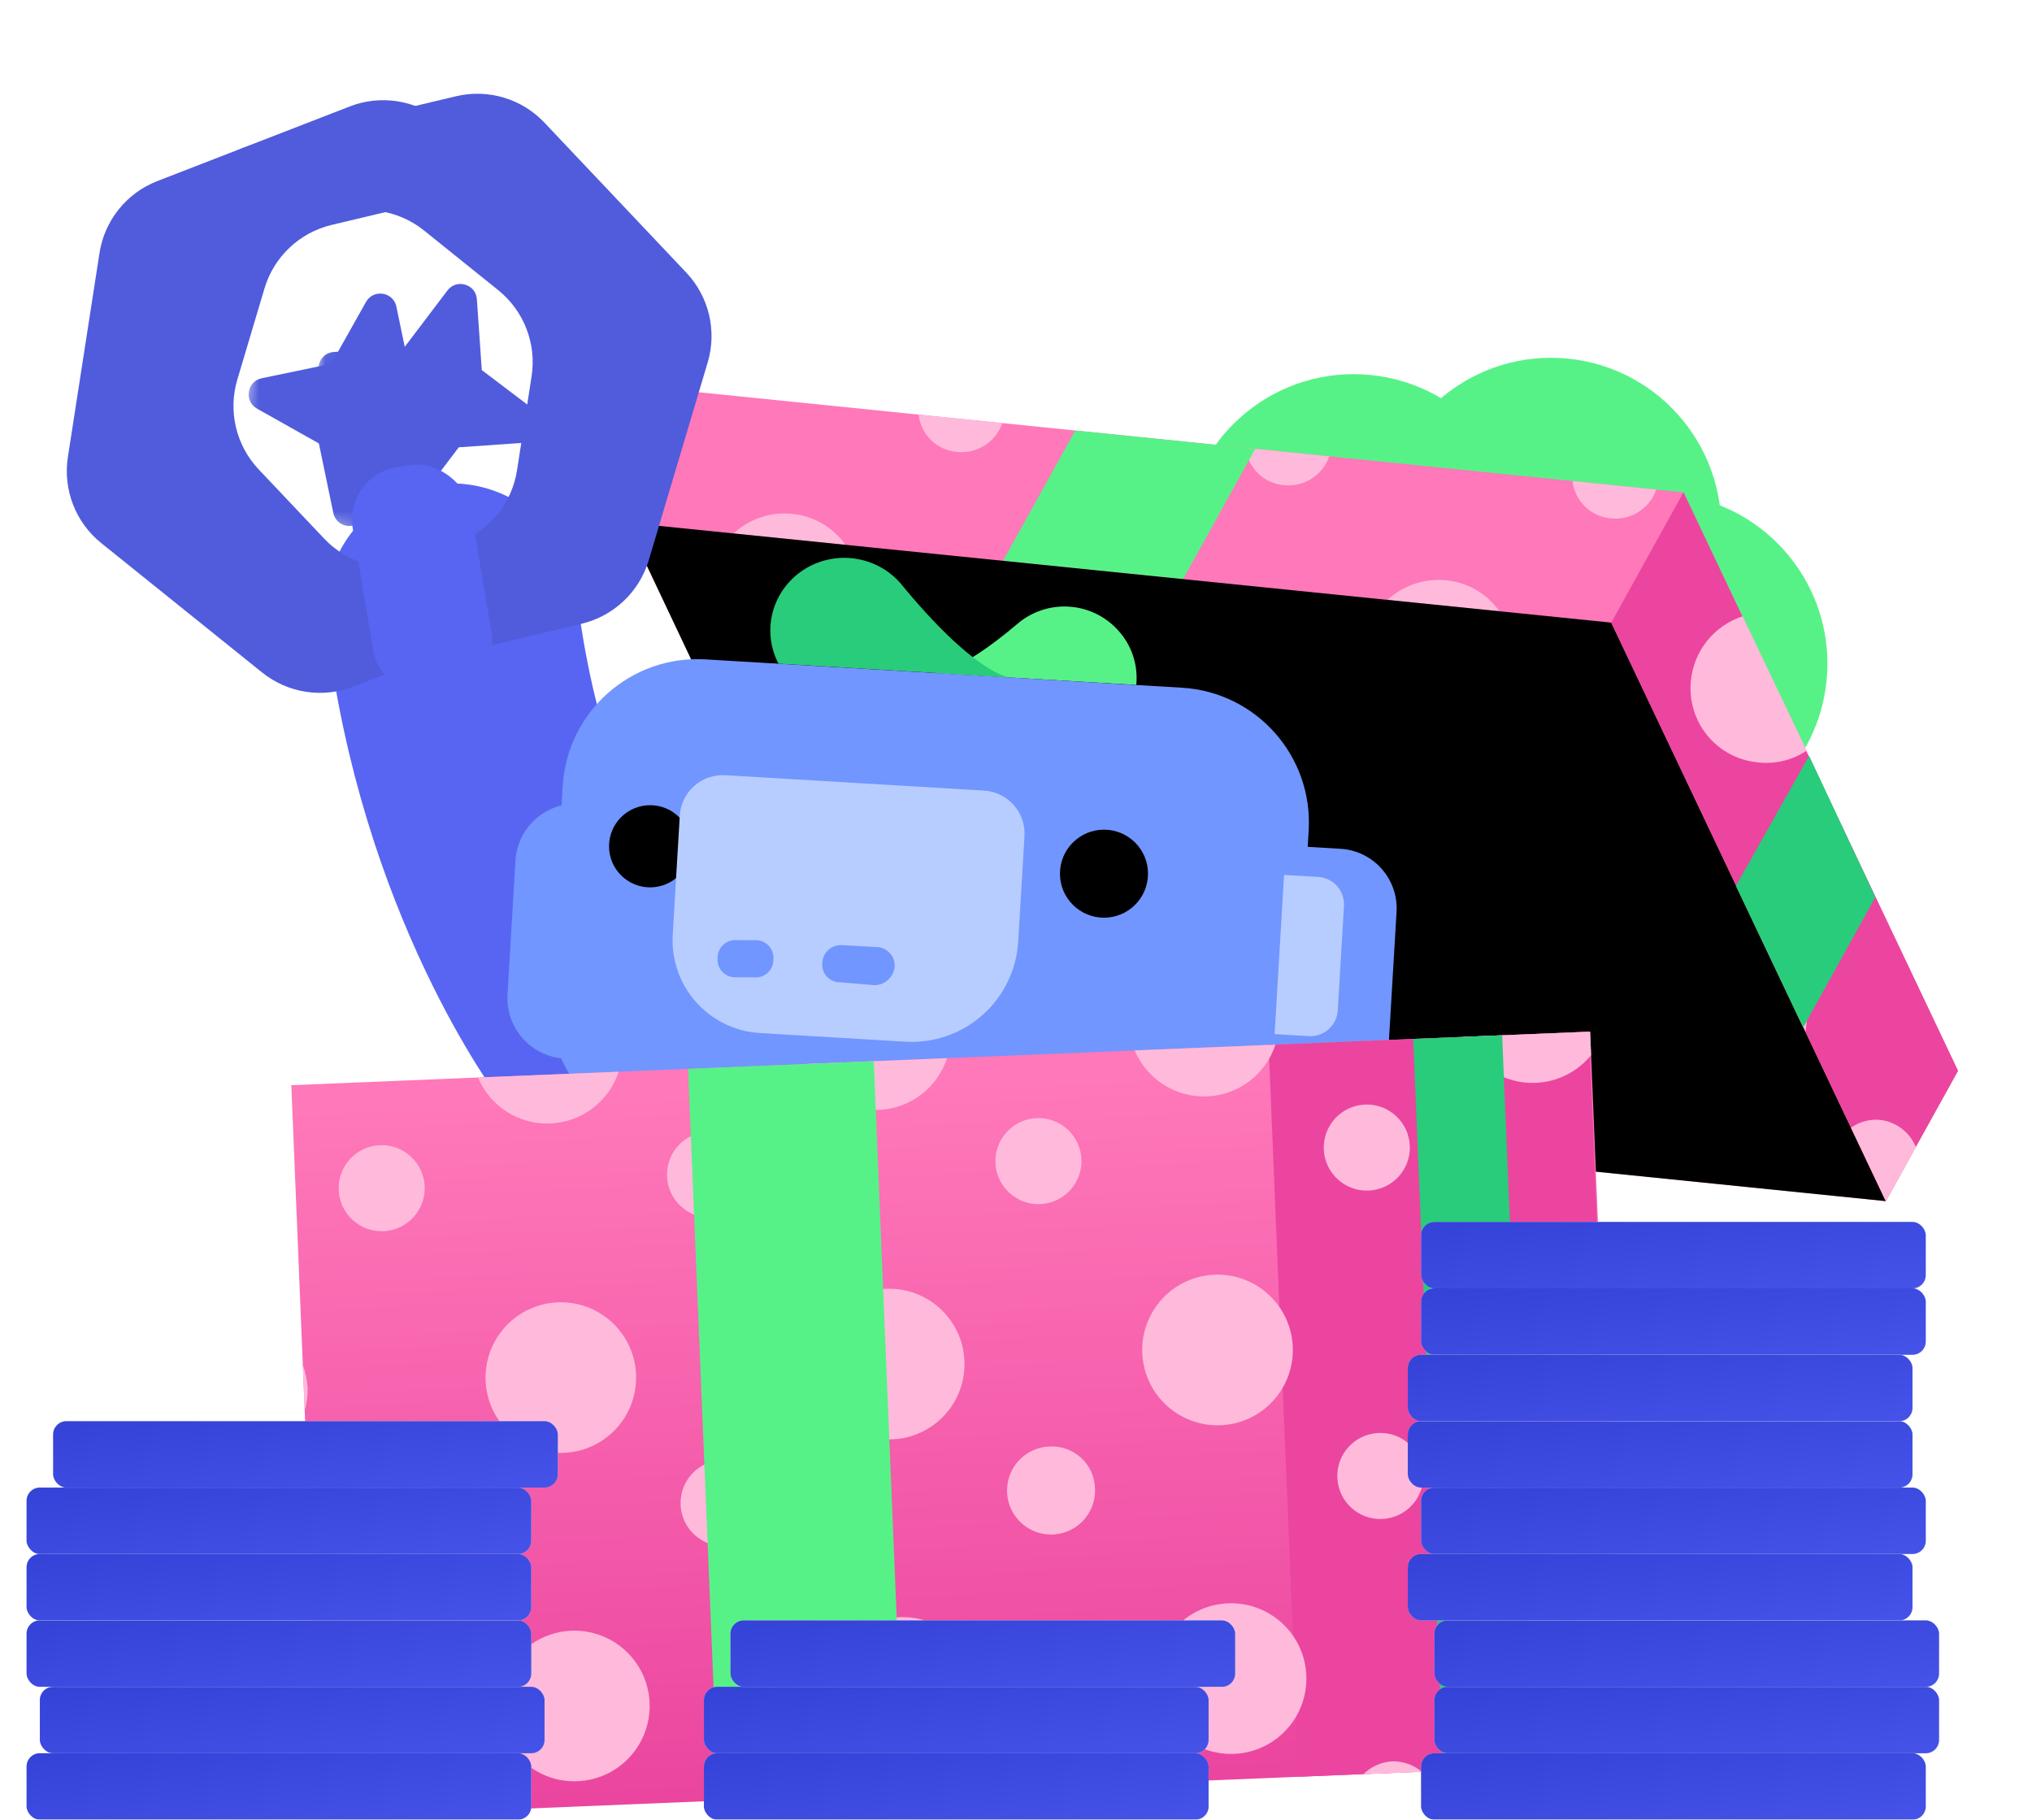 <svg width="153" height="137" viewBox="0 0 153 137" fill="none" xmlns="http://www.w3.org/2000/svg">
<g clip-path="url(#clip0_114_745)">
<path d="M100.636 53.734C107.678 54.449 113.965 49.321 114.68 42.28C115.396 35.238 110.268 28.951 103.226 28.235C96.185 27.52 89.897 32.648 89.181 39.69C88.466 46.731 93.595 53.019 100.636 53.734Z" fill="#57F287"/>
<path d="M115.492 52.502C122.534 53.218 128.821 48.09 129.537 41.048C130.252 34.007 125.124 27.719 118.082 27.004C111.042 26.289 104.753 31.417 104.038 38.458C103.323 45.499 108.451 51.787 115.492 52.502Z" fill="#57F287"/>
<path d="M123.487 62.718C130.528 63.434 136.816 58.305 137.531 51.264C138.246 44.223 133.118 37.935 126.078 37.22C119.036 36.504 112.748 41.633 112.033 48.674C111.318 55.715 116.446 62.003 123.487 62.718Z" fill="#57F287"/>
<path d="M52.607 29.532L126.759 37.065L147.43 80.62L141.991 90.432L67.767 82.892L47.169 39.344L52.607 29.532Z" fill="#FF78B9"/>
<path d="M75.468 31.855L69.167 31.215C69.248 31.947 69.581 32.629 70.11 33.142C70.639 33.655 71.33 33.968 72.065 34.026C72.794 34.103 73.528 33.93 74.146 33.535C74.764 33.141 75.23 32.549 75.468 31.855Z" fill="#FFBADB"/>
<path d="M84.292 41.191C83.489 41.106 82.677 41.194 81.911 41.448C81.145 41.702 80.442 42.117 79.849 42.664L88.275 43.52C87.818 42.868 87.226 42.322 86.538 41.92C85.851 41.518 85.084 41.269 84.292 41.191Z" fill="#FFBADB"/>
<path d="M59.672 38.69C58.869 38.605 58.057 38.693 57.291 38.947C56.525 39.201 55.821 39.616 55.228 40.163L63.655 41.019C63.198 40.367 62.605 39.821 61.918 39.419C61.23 39.017 60.464 38.768 59.672 38.69Z" fill="#FFBADB"/>
<path d="M118.404 36.216C118.485 36.949 118.818 37.63 119.347 38.144C119.876 38.657 120.568 38.969 121.302 39.028C122.032 39.104 122.765 38.931 123.383 38.537C124.002 38.143 124.469 37.55 124.706 36.856L118.404 36.216Z" fill="#FFBADB"/>
<path d="M100.087 34.356L93.785 33.716C93.865 34.448 94.199 35.13 94.728 35.643C95.257 36.156 95.949 36.469 96.683 36.527C97.413 36.604 98.146 36.431 98.764 36.036C99.383 35.642 99.849 35.049 100.087 34.356Z" fill="#FFBADB"/>
<path d="M108.911 43.692C108.108 43.607 107.297 43.694 106.53 43.949C105.764 44.203 105.061 44.617 104.468 45.165L112.894 46.021C112.437 45.369 111.845 44.823 111.157 44.421C110.47 44.019 109.703 43.77 108.911 43.692Z" fill="#FFBADB"/>
<path d="M80.963 32.413L94.518 33.79L89.08 43.602L75.524 42.225L80.963 32.413Z" fill="#57F287"/>
<path d="M47.169 39.344L121.32 46.876L141.991 90.432L67.767 82.892L47.169 39.344Z" fill="black"/>
<path d="M126.759 37.065L121.32 46.877L141.991 90.432L147.43 80.621L126.759 37.065Z" fill="#EB459F"/>
<path d="M132.97 71.38L135.957 77.68L136.024 77.02C136.154 75.881 135.932 74.728 135.385 73.719C134.839 72.71 133.996 71.894 132.97 71.38Z" fill="#FFBADB"/>
<path d="M141.993 90.431L144.256 86.367C144.034 85.817 143.668 85.337 143.197 84.976C142.726 84.616 142.166 84.389 141.577 84.318C140.794 84.24 140.01 84.45 139.37 84.908L141.993 90.431Z" fill="#FFBADB"/>
<path d="M127.316 51.261C127.242 51.998 127.314 52.743 127.529 53.453C127.744 54.162 128.098 54.822 128.57 55.393C129.043 55.964 129.623 56.436 130.28 56.781C130.936 57.126 131.654 57.337 132.393 57.403C133.674 57.547 134.965 57.232 136.036 56.514L131.215 46.401C130.162 46.742 129.231 47.384 128.538 48.248C127.845 49.111 127.42 50.159 127.316 51.261Z" fill="#FFBADB"/>
<path d="M136.218 56.902L141.206 67.55L135.768 77.362L130.706 66.706L136.218 56.902Z" fill="#29CC7A"/>
<path d="M34.001 45.895C36.284 65.338 45.417 77.343 45.417 77.343" stroke="#5865F2" stroke-width="19" stroke-miterlimit="10" stroke-linecap="round"/>
<path d="M76.571 46.999C72.225 50.682 70.458 50.682 70.458 50.682L85.556 51.565C85.627 50.852 85.552 50.132 85.337 49.449C85.122 48.765 84.77 48.132 84.304 47.588C83.837 47.038 83.266 46.586 82.624 46.258C81.981 45.93 81.28 45.733 80.56 45.678C79.841 45.623 79.118 45.712 78.433 45.938C77.748 46.165 77.115 46.526 76.571 46.999Z" fill="#57F287"/>
<path d="M58.618 49.966L76.001 51C75.925 51 73.367 50.705 67.799 43.91C66.911 42.893 65.673 42.231 64.321 42.05C62.969 41.869 61.596 42.182 60.464 42.929C59.331 43.677 58.517 44.806 58.177 46.103C57.837 47.4 57.994 48.775 58.618 49.966Z" fill="#29CC7A"/>
<path d="M43.713 60.518L45.919 60.649C46.426 60.679 46.9 60.91 47.237 61.289C47.574 61.669 47.747 62.167 47.717 62.674L46.804 78.04C46.789 78.297 46.722 78.549 46.607 78.78C46.492 79.011 46.332 79.216 46.136 79.383C45.94 79.551 45.712 79.677 45.467 79.754C45.221 79.832 44.962 79.859 44.705 79.834L42.499 79.703C41.291 79.631 40.16 79.082 39.356 78.176C38.552 77.27 38.14 76.082 38.212 74.873L38.81 64.801C38.882 63.592 39.431 62.462 40.337 61.657C41.243 60.853 42.431 60.442 43.639 60.514L43.713 60.518Z" fill="#7196FF"/>
<path d="M88.994 51.777L53.116 49.645C47.513 49.312 42.701 53.585 42.368 59.188L41.427 75.017C41.094 80.62 45.367 85.433 50.97 85.765L86.848 87.897C92.451 88.23 97.263 83.957 97.596 78.354L98.536 62.525C98.869 56.922 94.597 52.11 88.994 51.777Z" fill="#7196FF"/>
<path d="M48.952 66.809C50.66 66.809 52.045 65.425 52.045 63.716C52.045 62.008 50.66 60.623 48.952 60.623C47.243 60.623 45.858 62.008 45.858 63.716C45.858 65.425 47.243 66.809 48.952 66.809Z" fill="black"/>
<path d="M91.893 63.369L100.936 63.906C102.126 63.977 103.238 64.517 104.029 65.408C104.82 66.299 105.225 67.468 105.154 68.657L104.547 78.877C104.477 80.066 103.936 81.179 103.045 81.97C102.154 82.761 100.986 83.166 99.796 83.095L90.753 82.558L91.893 63.369Z" fill="#7196FF"/>
<path d="M96.684 65.873L99.258 66.026C99.803 66.058 100.314 66.306 100.677 66.715C101.04 67.124 101.226 67.661 101.194 68.207L100.726 76.073C100.694 76.619 100.446 77.13 100.037 77.493C99.628 77.856 99.092 78.042 98.546 78.01L95.972 77.857L96.684 65.873Z" fill="#B8CDFF"/>
<path d="M83.125 69.093C84.955 69.093 86.439 67.609 86.439 65.779C86.439 63.949 84.955 62.465 83.125 62.465C81.294 62.465 79.81 63.949 79.81 65.779C79.81 67.609 81.294 69.093 83.125 69.093Z" fill="black"/>
<path d="M54.685 58.37L74.095 59.523C74.52 59.549 74.935 59.657 75.318 59.843C75.701 60.029 76.044 60.289 76.326 60.607C76.609 60.925 76.826 61.296 76.965 61.698C77.104 62.1 77.163 62.526 77.138 62.95L76.666 70.891C76.54 73.016 75.574 75.004 73.982 76.418C72.39 77.831 70.302 78.554 68.176 78.428L57.221 77.777C56.304 77.723 55.407 77.488 54.58 77.087C53.754 76.686 53.014 76.125 52.404 75.438C51.794 74.751 51.325 73.951 51.025 73.082C50.724 72.214 50.597 71.295 50.652 70.378L51.181 61.482C51.196 61.044 51.301 60.614 51.488 60.218C51.675 59.822 51.94 59.468 52.267 59.177C52.595 58.886 52.978 58.664 53.394 58.526C53.809 58.387 54.249 58.334 54.685 58.37Z" fill="#B8CDFF"/>
<path d="M56.76 73.584H55.36C55.173 73.585 54.988 73.547 54.816 73.471C54.645 73.396 54.492 73.284 54.367 73.145C54.241 73.006 54.147 72.842 54.09 72.664C54.033 72.486 54.014 72.297 54.035 72.111C54.033 71.924 54.072 71.739 54.148 71.567C54.223 71.396 54.334 71.243 54.473 71.118C54.613 70.992 54.777 70.898 54.955 70.841C55.133 70.784 55.322 70.765 55.508 70.785H56.907C57.094 70.784 57.279 70.823 57.451 70.898C57.622 70.974 57.775 71.085 57.901 71.224C58.026 71.364 58.12 71.528 58.177 71.706C58.234 71.884 58.253 72.072 58.233 72.258C58.234 72.446 58.195 72.631 58.12 72.802C58.044 72.974 57.933 73.127 57.794 73.252C57.655 73.377 57.49 73.472 57.312 73.529C57.134 73.586 56.946 73.605 56.76 73.584Z" fill="#7196FF"/>
<path d="M65.891 74.176L63.24 73.955C63.052 73.956 62.867 73.918 62.696 73.842C62.524 73.766 62.371 73.655 62.246 73.516C62.121 73.377 62.026 73.213 61.969 73.035C61.912 72.856 61.893 72.668 61.914 72.482C61.923 72.298 61.969 72.118 62.048 71.952C62.127 71.786 62.238 71.637 62.375 71.513C62.512 71.39 62.672 71.295 62.845 71.234C63.019 71.173 63.203 71.146 63.387 71.156L66.038 71.304C66.222 71.313 66.402 71.359 66.568 71.438C66.735 71.517 66.884 71.628 67.007 71.765C67.13 71.902 67.225 72.062 67.286 72.235C67.347 72.409 67.374 72.593 67.364 72.777C67.329 73.148 67.16 73.495 66.889 73.752C66.619 74.009 66.264 74.16 65.891 74.176Z" fill="#7196FF"/>
<path d="M119.73 77.671L21.933 81.703L24.205 136.805L122.002 132.772L119.73 77.671Z" fill="url(#paint0_linear_114_745)"/>
<path d="M119.655 77.674L95.519 78.669L97.791 133.771L121.927 132.775L119.655 77.674Z" fill="#EB459F"/>
<path d="M67.185 108.366C70.315 108.237 72.747 105.595 72.618 102.466C72.489 99.337 69.848 96.904 66.718 97.033C63.589 97.162 61.156 99.804 61.285 102.933C61.414 106.063 64.056 108.495 67.185 108.366Z" fill="#FFBADB"/>
<path d="M79.075 108.906C78.413 108.919 77.77 109.13 77.229 109.511C76.689 109.892 76.274 110.426 76.04 111.045C75.805 111.663 75.761 112.338 75.913 112.982C76.065 113.626 76.406 114.21 76.893 114.658C77.38 115.106 77.991 115.398 78.644 115.497C79.299 115.596 79.967 115.496 80.565 115.212C81.162 114.927 81.66 114.47 81.996 113.899C82.331 113.329 82.488 112.671 82.446 112.011C82.428 111.586 82.327 111.168 82.149 110.782C81.97 110.396 81.716 110.049 81.403 109.76C81.09 109.472 80.724 109.248 80.324 109.102C79.925 108.955 79.5 108.889 79.075 108.906Z" fill="#FFBADB"/>
<path d="M78.056 84.182C77.197 84.218 76.387 84.593 75.806 85.225C75.223 85.857 74.915 86.695 74.951 87.554C74.986 88.412 75.362 89.222 75.995 89.804C76.626 90.386 77.464 90.693 78.323 90.658C79.181 90.623 79.991 90.248 80.573 89.615C81.155 88.983 81.463 88.145 81.427 87.287C81.392 86.428 81.016 85.618 80.384 85.036C79.752 84.454 78.914 84.147 78.056 84.182Z" fill="#FFBADB"/>
<path d="M68.205 133.088C71.334 132.959 73.767 130.318 73.638 127.189C73.509 124.06 70.867 121.628 67.737 121.757C64.608 121.886 62.176 124.527 62.305 127.656C62.434 130.785 65.075 133.218 68.205 133.088Z" fill="#FFBADB"/>
<path d="M66.162 83.567C67.315 83.518 68.424 83.119 69.344 82.422C70.263 81.726 70.948 80.766 71.308 79.669L60.712 80.106C61.161 81.169 61.923 82.07 62.896 82.688C63.87 83.306 65.009 83.613 66.162 83.567Z" fill="#FFBADB"/>
<path d="M53.597 91.677C55.385 91.604 56.775 90.094 56.701 88.306C56.627 86.518 55.118 85.128 53.33 85.202C51.541 85.276 50.152 86.785 50.225 88.573C50.299 90.361 51.809 91.751 53.597 91.677Z" fill="#FFBADB"/>
<path d="M54.616 116.403C56.404 116.329 57.794 114.819 57.72 113.031C57.647 111.243 56.137 109.853 54.349 109.927C52.561 110.001 51.171 111.51 51.245 113.298C51.319 115.086 52.828 116.476 54.616 116.403Z" fill="#FFBADB"/>
<path d="M90.888 82.548C92.04 82.499 93.15 82.099 94.069 81.403C94.989 80.706 95.674 79.746 96.034 78.65L85.438 79.087C85.887 80.15 86.648 81.05 87.622 81.668C88.596 82.287 89.735 82.594 90.888 82.548Z" fill="#FFBADB"/>
<path d="M103.047 89.638C104.836 89.565 106.226 88.055 106.152 86.267C106.078 84.479 104.569 83.089 102.78 83.163C100.992 83.237 99.602 84.746 99.675 86.534C99.749 88.322 101.259 89.712 103.047 89.638Z" fill="#FFBADB"/>
<path d="M115.612 81.528C116.419 81.498 117.21 81.296 117.933 80.936C118.655 80.576 119.292 80.065 119.802 79.439L119.729 77.673L110.162 78.067C110.611 79.13 111.373 80.031 112.346 80.649C113.321 81.267 114.459 81.574 115.612 81.528Z" fill="#FFBADB"/>
<path d="M104.067 114.364C105.855 114.29 107.245 112.78 107.172 110.992C107.098 109.204 105.588 107.814 103.8 107.888C102.011 107.962 100.621 109.471 100.695 111.259C100.769 113.047 102.278 114.437 104.067 114.364Z" fill="#FFBADB"/>
<path d="M93.206 107.099C96.222 106.253 97.98 103.123 97.135 100.107C96.289 97.092 93.159 95.332 90.143 96.178C87.128 97.023 85.369 100.153 86.214 103.169C87.06 106.185 90.19 107.944 93.206 107.099Z" fill="#FFBADB"/>
<path d="M96.866 130.221C98.987 127.917 98.839 124.33 96.535 122.208C94.231 120.086 90.643 120.234 88.522 122.538C86.4 124.843 86.548 128.43 88.853 130.552C91.156 132.674 94.744 132.526 96.866 130.221Z" fill="#FFBADB"/>
<path d="M22.8 102.75L22.942 106.209C23.095 105.653 23.171 105.08 23.167 104.504C23.122 103.906 22.998 103.316 22.8 102.75Z" fill="#FFBADB"/>
<path d="M80.094 133.633C79.275 133.676 78.501 134.024 77.923 134.606L82.338 134.424C81.714 133.891 80.915 133.609 80.094 133.633Z" fill="#FFBADB"/>
<path d="M41.993 98.053C40.873 98.099 39.791 98.477 38.885 99.138C37.979 99.799 37.289 100.714 36.903 101.767C36.517 102.82 36.451 103.964 36.715 105.054C36.979 106.144 37.56 107.131 38.386 107.891C39.211 108.651 40.242 109.149 41.351 109.322C42.459 109.495 43.593 109.336 44.611 108.865C45.629 108.393 46.484 107.63 47.068 106.673C47.652 105.715 47.939 104.606 47.893 103.486C47.831 101.983 47.175 100.566 46.068 99.547C44.962 98.529 43.496 97.991 41.993 98.053Z" fill="#FFBADB"/>
<path d="M104.819 132.613C104.001 132.657 103.226 133.004 102.649 133.586L107.064 133.404C106.439 132.872 105.64 132.589 104.819 132.613Z" fill="#FFBADB"/>
<path d="M30.644 135.672C29.825 135.715 29.051 136.063 28.473 136.645L32.888 136.463C32.257 135.942 31.462 135.662 30.644 135.672Z" fill="#FFBADB"/>
<path d="M117.188 119.718C115.812 119.933 114.564 120.647 113.68 121.723C112.798 122.799 112.341 124.162 112.398 125.554C112.456 126.945 113.023 128.267 113.991 129.267C114.96 130.267 116.264 130.874 117.652 130.976C118.451 130.942 119.235 130.746 119.955 130.4C120.677 130.053 121.319 129.563 121.845 128.961L121.535 121.455C120.976 120.872 120.298 120.416 119.549 120.117C118.799 119.817 117.994 119.681 117.188 119.718Z" fill="#FFBADB"/>
<path d="M116.168 94.994C114.793 95.21 113.544 95.924 112.661 97C111.778 98.076 111.321 99.44 111.379 100.831C111.436 102.222 112.004 103.543 112.972 104.543C113.941 105.543 115.244 106.152 116.632 106.253C117.439 106.223 118.23 106.021 118.953 105.661C119.675 105.301 120.312 104.79 120.822 104.164L120.515 96.732C119.956 96.149 119.279 95.693 118.53 95.394C117.78 95.094 116.974 94.958 116.168 94.994Z" fill="#FFBADB"/>
<path d="M55.37 134.652C54.55 134.696 53.777 135.043 53.199 135.625L57.614 135.443C56.99 134.911 56.19 134.628 55.37 134.652Z" fill="#FFBADB"/>
<path d="M41.437 84.587C42.59 84.538 43.7 84.138 44.619 83.442C45.539 82.745 46.224 81.785 46.584 80.689L35.987 81.126C36.436 82.189 37.198 83.089 38.172 83.708C39.145 84.326 40.285 84.633 41.437 84.587Z" fill="#FFBADB"/>
<path d="M43.013 122.776C41.892 122.822 40.81 123.2 39.904 123.861C38.998 124.522 38.308 125.437 37.922 126.49C37.536 127.543 37.471 128.687 37.735 129.777C37.999 130.867 38.58 131.854 39.405 132.614C40.23 133.374 41.262 133.872 42.37 134.046C43.478 134.218 44.613 134.059 45.631 133.588C46.648 133.117 47.503 132.354 48.087 131.396C48.672 130.439 48.959 129.329 48.913 128.208C48.851 126.705 48.194 125.289 47.088 124.271C45.981 123.252 44.516 122.714 43.013 122.776Z" fill="#FFBADB"/>
<path d="M28.872 92.697C30.66 92.623 32.05 91.114 31.976 89.326C31.903 87.537 30.393 86.148 28.605 86.222C26.817 86.295 25.427 87.805 25.501 89.593C25.574 91.381 27.084 92.771 28.872 92.697Z" fill="#FFBADB"/>
<path d="M29.892 117.422C31.68 117.348 33.07 115.839 32.996 114.051C32.922 112.263 31.413 110.873 29.625 110.947C27.836 111.02 26.447 112.53 26.52 114.318C26.594 116.106 28.103 117.496 29.892 117.422Z" fill="#FFBADB"/>
<path d="M23.82 127.477L23.963 130.935C24.116 130.38 24.191 129.807 24.188 129.23C24.142 128.633 24.019 128.043 23.82 127.477Z" fill="#FFBADB"/>
<path d="M65.789 79.895L51.808 80.472L54.08 135.573L68.061 134.997L65.789 79.895Z" fill="#57F287"/>
<path d="M113.106 77.944L106.409 78.22L108.681 133.322L115.378 133.045L113.106 77.944Z" fill="#29CC7A"/>
<g filter="url(#filter0_dddd_114_745)">
<rect x="107.001" y="132" width="38" height="5" rx="1" fill="#D9D9D9"/>
<rect x="107.001" y="132" width="38" height="5" rx="1" fill="url(#paint1_linear_114_745)"/>
<rect x="108.001" y="127" width="38" height="5" rx="1" fill="#D9D9D9"/>
<rect x="108.001" y="127" width="38" height="5" rx="1" fill="url(#paint2_linear_114_745)"/>
<rect x="108.001" y="122" width="38" height="5" rx="1" fill="#D9D9D9"/>
<rect x="108.001" y="122" width="38" height="5" rx="1" fill="url(#paint3_linear_114_745)"/>
<rect x="106.001" y="117" width="38" height="5" rx="1" fill="#D9D9D9"/>
<rect x="106.001" y="117" width="38" height="5" rx="1" fill="url(#paint4_linear_114_745)"/>
<rect x="107.001" y="112" width="38" height="5" rx="1" fill="#D9D9D9"/>
<rect x="107.001" y="112" width="38" height="5" rx="1" fill="url(#paint5_linear_114_745)"/>
<rect x="106.001" y="107" width="38" height="5" rx="1" fill="#D9D9D9"/>
<rect x="106.001" y="107" width="38" height="5" rx="1" fill="url(#paint6_linear_114_745)"/>
<rect x="106.001" y="102" width="38" height="5" rx="1" fill="#D9D9D9"/>
<rect x="106.001" y="102" width="38" height="5" rx="1" fill="url(#paint7_linear_114_745)"/>
<rect x="107.001" y="97" width="38" height="5" rx="1" fill="#D9D9D9"/>
<rect x="107.001" y="97" width="38" height="5" rx="1" fill="url(#paint8_linear_114_745)"/>
<rect x="107.001" y="92" width="38" height="5" rx="1" fill="#D9D9D9"/>
<rect x="107.001" y="92" width="38" height="5" rx="1" fill="url(#paint9_linear_114_745)"/>
</g>
<g filter="url(#filter1_dddd_114_745)">
<rect x="2.001" y="132" width="38" height="5" rx="1" fill="#D9D9D9"/>
<rect x="2.001" y="132" width="38" height="5" rx="1" fill="url(#paint10_linear_114_745)"/>
<rect x="3.001" y="127" width="38" height="5" rx="1" fill="#D9D9D9"/>
<rect x="3.001" y="127" width="38" height="5" rx="1" fill="url(#paint11_linear_114_745)"/>
<rect x="2.001" y="122" width="38" height="5" rx="1" fill="#D9D9D9"/>
<rect x="2.001" y="122" width="38" height="5" rx="1" fill="url(#paint12_linear_114_745)"/>
<rect x="2.001" y="117" width="38" height="5" rx="1" fill="#D9D9D9"/>
<rect x="2.001" y="117" width="38" height="5" rx="1" fill="url(#paint13_linear_114_745)"/>
<rect x="2.001" y="112" width="38" height="5" rx="1" fill="#D9D9D9"/>
<rect x="2.001" y="112" width="38" height="5" rx="1" fill="url(#paint14_linear_114_745)"/>
<rect x="4.001" y="107" width="38" height="5" rx="1" fill="#D9D9D9"/>
<rect x="4.001" y="107" width="38" height="5" rx="1" fill="url(#paint15_linear_114_745)"/>
</g>
<g filter="url(#filter2_dddd_114_745)">
<rect x="53.001" y="132" width="38" height="5" rx="1" fill="#D9D9D9"/>
<rect x="53.001" y="132" width="38" height="5" rx="1" fill="url(#paint16_linear_114_745)"/>
<rect x="53.001" y="127" width="38" height="5" rx="1" fill="#D9D9D9"/>
<rect x="53.001" y="127" width="38" height="5" rx="1" fill="url(#paint17_linear_114_745)"/>
<rect x="55.001" y="122" width="38" height="5" rx="1" fill="#D9D9D9"/>
<rect x="55.001" y="122" width="38" height="5" rx="1" fill="url(#paint18_linear_114_745)"/>
</g>
<g clip-path="url(#clip1_114_745)">
<g filter="url(#filter3_d_114_745)">
<path fill-rule="evenodd" clip-rule="evenodd" d="M36.602 15.259C34.895 13.454 32.354 12.697 29.938 13.274L22.967 14.935C20.55 15.512 18.625 17.333 17.915 19.714L15.869 26.582C15.16 28.963 15.774 31.542 17.482 33.346L22.407 38.552C24.114 40.357 26.654 41.114 29.071 40.538L36.042 38.876C38.458 38.3 40.384 36.478 41.093 34.097L43.139 27.229C43.849 24.848 43.234 22.27 41.527 20.465L36.602 15.259ZM51.286 25.287C51.995 22.906 51.38 20.328 49.673 18.523L38.993 7.233C37.286 5.428 34.745 4.672 32.329 5.248L17.212 8.852C14.795 9.428 12.87 11.25 12.16 13.631L7.723 28.524C7.014 30.905 7.629 33.484 9.336 35.289L20.015 46.578C21.723 48.383 24.263 49.14 26.68 48.563L41.797 44.96C44.213 44.383 46.139 42.562 46.848 40.181L51.286 25.287Z" fill="#505CDC"/>
</g>
<g filter="url(#filter4_d_114_745)">
<mask id="mask0_114_745" style="mask-type:luminance" maskUnits="userSpaceOnUse" x="18" y="14" width="24" height="25">
<path d="M41.963 20.165L23.686 14.72L18.242 32.997L36.518 38.442L41.963 20.165Z" fill="white"/>
</mask>
<g mask="url(#mask0_114_745)">
<path d="M33.276 24.862L32.907 19.531C32.828 18.392 31.378 17.96 30.689 18.87L27.462 23.13L22.131 23.5C20.992 23.579 20.56 25.028 21.47 25.717L25.73 28.944L26.099 34.275C26.178 35.414 27.628 35.846 28.317 34.936L31.544 30.677L36.875 30.307C38.014 30.228 38.446 28.779 37.536 28.089L33.276 24.862Z" fill="#505CDC"/>
</g>
</g>
</g>
<g filter="url(#filter5_d_114_745)">
<path fill-rule="evenodd" clip-rule="evenodd" d="M29.929 15.354C27.993 13.797 25.374 13.391 23.057 14.289L16.376 16.879C14.059 17.777 12.398 19.843 12.018 22.298L10.92 29.379C10.539 31.835 11.498 34.306 13.434 35.863L19.017 40.355C20.953 41.912 23.573 42.318 25.89 41.42L32.571 38.829C34.888 37.931 36.549 35.866 36.929 33.411L38.027 26.329C38.407 23.874 37.449 21.402 35.513 19.845L29.929 15.354ZM45.835 23.302C46.216 20.847 45.257 18.375 43.321 16.818L31.212 7.079C29.276 5.521 26.656 5.115 24.34 6.013L9.85 11.631C7.534 12.529 5.872 14.594 5.492 17.049L3.112 32.407C2.731 34.862 3.689 37.333 5.625 38.89L17.735 48.63C19.671 50.187 22.29 50.593 24.607 49.695L39.096 44.078C41.413 43.18 43.074 41.114 43.455 38.659L45.835 23.302Z" fill="#505CDC"/>
</g>
<g filter="url(#filter6_d_114_745)">
<mask id="mask1_114_745" style="mask-type:luminance" maskUnits="userSpaceOnUse" x="14" y="16" width="22" height="23">
<path d="M35.905 19.49L17.06 16.569L14.139 35.414L32.984 38.335L35.905 19.49Z" fill="white"/>
</mask>
<g mask="url(#mask1_114_745)">
<path d="M27.934 25.319L26.846 20.087C26.613 18.969 25.119 18.738 24.559 19.733L21.939 24.39L16.707 25.478C15.589 25.71 15.357 27.205 16.352 27.765L21.009 30.385L22.097 35.617C22.33 36.735 23.824 36.967 24.384 35.972L27.005 31.315L32.237 30.227C33.355 29.994 33.586 28.5 32.591 27.94L27.934 25.319Z" fill="#505CDC"/>
</g>
</g>
<g filter="url(#filter7_d_114_745)">
<rect x="27.898" y="39.852" width="9" height="17.432" rx="4" transform="rotate(-9.581 27.898 39.852)" fill="#5865F2"/>
</g>
</g>
<defs>
<filter id="filter0_dddd_114_745" x="101.001" y="87" width="50" height="55" filterUnits="userSpaceOnUse" color-interpolation-filters="sRGB">
<feFlood flood-opacity="0" result="BackgroundImageFix"/>
<feColorMatrix in="SourceAlpha" type="matrix" values="0 0 0 0 0 0 0 0 0 0 0 0 0 0 0 0 0 0 127 0" result="hardAlpha"/>
<feOffset dy="1"/>
<feGaussianBlur stdDeviation="2"/>
<feComposite in2="hardAlpha" operator="out"/>
<feColorMatrix type="matrix" values="0 0 0 0 0 0 0 0 0 0 0 0 0 0 0 0 0 0 0.25 0"/>
<feBlend mode="normal" in2="BackgroundImageFix" result="effect1_dropShadow_114_745"/>
<feColorMatrix in="SourceAlpha" type="matrix" values="0 0 0 0 0 0 0 0 0 0 0 0 0 0 0 0 0 0 127 0" result="hardAlpha"/>
<feOffset dy="-1"/>
<feGaussianBlur stdDeviation="2"/>
<feComposite in2="hardAlpha" operator="out"/>
<feColorMatrix type="matrix" values="0 0 0 0 0 0 0 0 0 0 0 0 0 0 0 0 0 0 0.25 0"/>
<feBlend mode="normal" in2="effect1_dropShadow_114_745" result="effect2_dropShadow_114_745"/>
<feColorMatrix in="SourceAlpha" type="matrix" values="0 0 0 0 0 0 0 0 0 0 0 0 0 0 0 0 0 0 127 0" result="hardAlpha"/>
<feOffset dx="1"/>
<feGaussianBlur stdDeviation="2"/>
<feComposite in2="hardAlpha" operator="out"/>
<feColorMatrix type="matrix" values="0 0 0 0 0 0 0 0 0 0 0 0 0 0 0 0 0 0 0.25 0"/>
<feBlend mode="normal" in2="effect2_dropShadow_114_745" result="effect3_dropShadow_114_745"/>
<feColorMatrix in="SourceAlpha" type="matrix" values="0 0 0 0 0 0 0 0 0 0 0 0 0 0 0 0 0 0 127 0" result="hardAlpha"/>
<feOffset dx="-1"/>
<feGaussianBlur stdDeviation="2"/>
<feComposite in2="hardAlpha" operator="out"/>
<feColorMatrix type="matrix" values="0 0 0 0 0 0 0 0 0 0 0 0 0 0 0 0 0 0 0.25 0"/>
<feBlend mode="normal" in2="effect3_dropShadow_114_745" result="effect4_dropShadow_114_745"/>
<feBlend mode="normal" in="SourceGraphic" in2="effect4_dropShadow_114_745" result="shape"/>
</filter>
<filter id="filter1_dddd_114_745" x="-2.999" y="102" width="50" height="40" filterUnits="userSpaceOnUse" color-interpolation-filters="sRGB">
<feFlood flood-opacity="0" result="BackgroundImageFix"/>
<feColorMatrix in="SourceAlpha" type="matrix" values="0 0 0 0 0 0 0 0 0 0 0 0 0 0 0 0 0 0 127 0" result="hardAlpha"/>
<feOffset dy="1"/>
<feGaussianBlur stdDeviation="2"/>
<feComposite in2="hardAlpha" operator="out"/>
<feColorMatrix type="matrix" values="0 0 0 0 0 0 0 0 0 0 0 0 0 0 0 0 0 0 0.25 0"/>
<feBlend mode="normal" in2="BackgroundImageFix" result="effect1_dropShadow_114_745"/>
<feColorMatrix in="SourceAlpha" type="matrix" values="0 0 0 0 0 0 0 0 0 0 0 0 0 0 0 0 0 0 127 0" result="hardAlpha"/>
<feOffset dy="-1"/>
<feGaussianBlur stdDeviation="2"/>
<feComposite in2="hardAlpha" operator="out"/>
<feColorMatrix type="matrix" values="0 0 0 0 0 0 0 0 0 0 0 0 0 0 0 0 0 0 0.25 0"/>
<feBlend mode="normal" in2="effect1_dropShadow_114_745" result="effect2_dropShadow_114_745"/>
<feColorMatrix in="SourceAlpha" type="matrix" values="0 0 0 0 0 0 0 0 0 0 0 0 0 0 0 0 0 0 127 0" result="hardAlpha"/>
<feOffset dx="1"/>
<feGaussianBlur stdDeviation="2"/>
<feComposite in2="hardAlpha" operator="out"/>
<feColorMatrix type="matrix" values="0 0 0 0 0 0 0 0 0 0 0 0 0 0 0 0 0 0 0.25 0"/>
<feBlend mode="normal" in2="effect2_dropShadow_114_745" result="effect3_dropShadow_114_745"/>
<feColorMatrix in="SourceAlpha" type="matrix" values="0 0 0 0 0 0 0 0 0 0 0 0 0 0 0 0 0 0 127 0" result="hardAlpha"/>
<feOffset dx="-1"/>
<feGaussianBlur stdDeviation="2"/>
<feComposite in2="hardAlpha" operator="out"/>
<feColorMatrix type="matrix" values="0 0 0 0 0 0 0 0 0 0 0 0 0 0 0 0 0 0 0.25 0"/>
<feBlend mode="normal" in2="effect3_dropShadow_114_745" result="effect4_dropShadow_114_745"/>
<feBlend mode="normal" in="SourceGraphic" in2="effect4_dropShadow_114_745" result="shape"/>
</filter>
<filter id="filter2_dddd_114_745" x="48.001" y="117" width="50" height="25" filterUnits="userSpaceOnUse" color-interpolation-filters="sRGB">
<feFlood flood-opacity="0" result="BackgroundImageFix"/>
<feColorMatrix in="SourceAlpha" type="matrix" values="0 0 0 0 0 0 0 0 0 0 0 0 0 0 0 0 0 0 127 0" result="hardAlpha"/>
<feOffset dy="1"/>
<feGaussianBlur stdDeviation="2"/>
<feComposite in2="hardAlpha" operator="out"/>
<feColorMatrix type="matrix" values="0 0 0 0 0 0 0 0 0 0 0 0 0 0 0 0 0 0 0.25 0"/>
<feBlend mode="normal" in2="BackgroundImageFix" result="effect1_dropShadow_114_745"/>
<feColorMatrix in="SourceAlpha" type="matrix" values="0 0 0 0 0 0 0 0 0 0 0 0 0 0 0 0 0 0 127 0" result="hardAlpha"/>
<feOffset dy="-1"/>
<feGaussianBlur stdDeviation="2"/>
<feComposite in2="hardAlpha" operator="out"/>
<feColorMatrix type="matrix" values="0 0 0 0 0 0 0 0 0 0 0 0 0 0 0 0 0 0 0.25 0"/>
<feBlend mode="normal" in2="effect1_dropShadow_114_745" result="effect2_dropShadow_114_745"/>
<feColorMatrix in="SourceAlpha" type="matrix" values="0 0 0 0 0 0 0 0 0 0 0 0 0 0 0 0 0 0 127 0" result="hardAlpha"/>
<feOffset dx="1"/>
<feGaussianBlur stdDeviation="2"/>
<feComposite in2="hardAlpha" operator="out"/>
<feColorMatrix type="matrix" values="0 0 0 0 0 0 0 0 0 0 0 0 0 0 0 0 0 0 0.25 0"/>
<feBlend mode="normal" in2="effect2_dropShadow_114_745" result="effect3_dropShadow_114_745"/>
<feColorMatrix in="SourceAlpha" type="matrix" values="0 0 0 0 0 0 0 0 0 0 0 0 0 0 0 0 0 0 127 0" result="hardAlpha"/>
<feOffset dx="-1"/>
<feGaussianBlur stdDeviation="2"/>
<feComposite in2="hardAlpha" operator="out"/>
<feColorMatrix type="matrix" values="0 0 0 0 0 0 0 0 0 0 0 0 0 0 0 0 0 0 0.25 0"/>
<feBlend mode="normal" in2="effect3_dropShadow_114_745" result="effect4_dropShadow_114_745"/>
<feBlend mode="normal" in="SourceGraphic" in2="effect4_dropShadow_114_745" result="shape"/>
</filter>
<filter id="filter3_d_114_745" x="5.434" y="3.058" width="52.142" height="51.695" filterUnits="userSpaceOnUse" color-interpolation-filters="sRGB">
<feFlood flood-opacity="0" result="BackgroundImageFix"/>
<feColorMatrix in="SourceAlpha" type="matrix" values="0 0 0 0 0 0 0 0 0 0 0 0 0 0 0 0 0 0 127 0" result="hardAlpha"/>
<feOffset dx="2" dy="2"/>
<feGaussianBlur stdDeviation="2"/>
<feComposite in2="hardAlpha" operator="out"/>
<feColorMatrix type="matrix" values="0 0 0 0 0 0 0 0 0 0 0 0 0 0 0 0 0 0 0.25 0"/>
<feBlend mode="normal" in2="BackgroundImageFix" result="effect1_dropShadow_114_745"/>
<feBlend mode="normal" in="SourceGraphic" in2="effect1_dropShadow_114_745" result="shape"/>
</filter>
<filter id="filter4_d_114_745" x="19.979" y="17.379" width="25.049" height="25.048" filterUnits="userSpaceOnUse" color-interpolation-filters="sRGB">
<feFlood flood-opacity="0" result="BackgroundImageFix"/>
<feColorMatrix in="SourceAlpha" type="matrix" values="0 0 0 0 0 0 0 0 0 0 0 0 0 0 0 0 0 0 127 0" result="hardAlpha"/>
<feOffset dx="3" dy="3"/>
<feGaussianBlur stdDeviation="2"/>
<feComposite in2="hardAlpha" operator="out"/>
<feColorMatrix type="matrix" values="0 0 0 0 0 0 0 0 0 0 0 0 0 0 0 0 0 0 0.25 0"/>
<feBlend mode="normal" in2="BackgroundImageFix" result="effect1_dropShadow_114_745"/>
<feBlend mode="normal" in="SourceGraphic" in2="effect1_dropShadow_114_745" result="shape"/>
</filter>
<filter id="filter5_d_114_745" x="1.029" y="3.543" width="50.888" height="52.622" filterUnits="userSpaceOnUse" color-interpolation-filters="sRGB">
<feFlood flood-opacity="0" result="BackgroundImageFix"/>
<feColorMatrix in="SourceAlpha" type="matrix" values="0 0 0 0 0 0 0 0 0 0 0 0 0 0 0 0 0 0 127 0" result="hardAlpha"/>
<feOffset dx="2" dy="2"/>
<feGaussianBlur stdDeviation="2"/>
<feComposite in2="hardAlpha" operator="out"/>
<feColorMatrix type="matrix" values="0 0 0 0 0 0 0 0 0 0 0 0 0 0 0 0 0 0 0.25 0"/>
<feBlend mode="normal" in2="BackgroundImageFix" result="effect1_dropShadow_114_745"/>
<feBlend mode="normal" in="SourceGraphic" in2="effect1_dropShadow_114_745" result="shape"/>
</filter>
<filter id="filter6_d_114_745" x="14.722" y="18.102" width="25.5" height="25.499" filterUnits="userSpaceOnUse" color-interpolation-filters="sRGB">
<feFlood flood-opacity="0" result="BackgroundImageFix"/>
<feColorMatrix in="SourceAlpha" type="matrix" values="0 0 0 0 0 0 0 0 0 0 0 0 0 0 0 0 0 0 127 0" result="hardAlpha"/>
<feOffset dx="3" dy="3"/>
<feGaussianBlur stdDeviation="2"/>
<feComposite in2="hardAlpha" operator="out"/>
<feColorMatrix type="matrix" values="0 0 0 0 0 0 0 0 0 0 0 0 0 0 0 0 0 0 0.25 0"/>
<feBlend mode="normal" in2="BackgroundImageFix" result="effect1_dropShadow_114_745"/>
<feBlend mode="normal" in="SourceGraphic" in2="effect1_dropShadow_114_745" result="shape"/>
</filter>
<filter id="filter7_d_114_745" x="25.508" y="33.963" width="13.558" height="22.468" filterUnits="userSpaceOnUse" color-interpolation-filters="sRGB">
<feFlood flood-opacity="0" result="BackgroundImageFix"/>
<feColorMatrix in="SourceAlpha" type="matrix" values="0 0 0 0 0 0 0 0 0 0 0 0 0 0 0 0 0 0 127 0" result="hardAlpha"/>
<feOffset dx="-2" dy="-4"/>
<feGaussianBlur stdDeviation="0.5"/>
<feComposite in2="hardAlpha" operator="out"/>
<feColorMatrix type="matrix" values="0 0 0 0 0 0 0 0 0 0 0 0 0 0 0 0 0 0 0.1 0"/>
<feBlend mode="normal" in2="BackgroundImageFix" result="effect1_dropShadow_114_745"/>
<feBlend mode="normal" in="SourceGraphic" in2="effect1_dropShadow_114_745" result="shape"/>
</filter>
<linearGradient id="paint0_linear_114_745" x1="73.084" y1="134.694" x2="70.894" y2="81.564" gradientUnits="userSpaceOnUse">
<stop stop-color="#EB459F"/>
<stop offset="1" stop-color="#FF78B9"/>
</linearGradient>
<linearGradient id="paint1_linear_114_745" x1="107.001" y1="132" x2="108.294" y2="141.83" gradientUnits="userSpaceOnUse">
<stop stop-color="#3442D7"/>
<stop offset="1" stop-color="#4553E8"/>
</linearGradient>
<linearGradient id="paint2_linear_114_745" x1="108.001" y1="127" x2="109.294" y2="136.83" gradientUnits="userSpaceOnUse">
<stop stop-color="#3442D7"/>
<stop offset="1" stop-color="#4553E8"/>
</linearGradient>
<linearGradient id="paint3_linear_114_745" x1="108.001" y1="122" x2="109.294" y2="131.83" gradientUnits="userSpaceOnUse">
<stop stop-color="#3442D7"/>
<stop offset="1" stop-color="#4553E8"/>
</linearGradient>
<linearGradient id="paint4_linear_114_745" x1="106.001" y1="117" x2="107.294" y2="126.83" gradientUnits="userSpaceOnUse">
<stop stop-color="#3442D7"/>
<stop offset="1" stop-color="#4553E8"/>
</linearGradient>
<linearGradient id="paint5_linear_114_745" x1="107.001" y1="112" x2="108.294" y2="121.83" gradientUnits="userSpaceOnUse">
<stop stop-color="#3442D7"/>
<stop offset="1" stop-color="#4553E8"/>
</linearGradient>
<linearGradient id="paint6_linear_114_745" x1="106.001" y1="107" x2="107.294" y2="116.83" gradientUnits="userSpaceOnUse">
<stop stop-color="#3442D7"/>
<stop offset="1" stop-color="#4553E8"/>
</linearGradient>
<linearGradient id="paint7_linear_114_745" x1="106.001" y1="102" x2="107.294" y2="111.83" gradientUnits="userSpaceOnUse">
<stop stop-color="#3442D7"/>
<stop offset="1" stop-color="#4553E8"/>
</linearGradient>
<linearGradient id="paint8_linear_114_745" x1="107.001" y1="97" x2="108.294" y2="106.83" gradientUnits="userSpaceOnUse">
<stop stop-color="#3442D7"/>
<stop offset="1" stop-color="#4553E8"/>
</linearGradient>
<linearGradient id="paint9_linear_114_745" x1="107.001" y1="92" x2="108.294" y2="101.83" gradientUnits="userSpaceOnUse">
<stop stop-color="#3442D7"/>
<stop offset="1" stop-color="#4553E8"/>
</linearGradient>
<linearGradient id="paint10_linear_114_745" x1="2.001" y1="132" x2="3.294" y2="141.83" gradientUnits="userSpaceOnUse">
<stop stop-color="#3442D7"/>
<stop offset="1" stop-color="#4553E8"/>
</linearGradient>
<linearGradient id="paint11_linear_114_745" x1="3.001" y1="127" x2="4.294" y2="136.83" gradientUnits="userSpaceOnUse">
<stop stop-color="#3442D7"/>
<stop offset="1" stop-color="#4553E8"/>
</linearGradient>
<linearGradient id="paint12_linear_114_745" x1="2.001" y1="122" x2="3.294" y2="131.83" gradientUnits="userSpaceOnUse">
<stop stop-color="#3442D7"/>
<stop offset="1" stop-color="#4553E8"/>
</linearGradient>
<linearGradient id="paint13_linear_114_745" x1="2.001" y1="117" x2="3.294" y2="126.83" gradientUnits="userSpaceOnUse">
<stop stop-color="#3442D7"/>
<stop offset="1" stop-color="#4553E8"/>
</linearGradient>
<linearGradient id="paint14_linear_114_745" x1="2.001" y1="112" x2="3.294" y2="121.83" gradientUnits="userSpaceOnUse">
<stop stop-color="#3442D7"/>
<stop offset="1" stop-color="#4553E8"/>
</linearGradient>
<linearGradient id="paint15_linear_114_745" x1="4.001" y1="107" x2="5.294" y2="116.83" gradientUnits="userSpaceOnUse">
<stop stop-color="#3442D7"/>
<stop offset="1" stop-color="#4553E8"/>
</linearGradient>
<linearGradient id="paint16_linear_114_745" x1="53.001" y1="132" x2="54.294" y2="141.83" gradientUnits="userSpaceOnUse">
<stop stop-color="#3442D7"/>
<stop offset="1" stop-color="#4553E8"/>
</linearGradient>
<linearGradient id="paint17_linear_114_745" x1="53.001" y1="127" x2="54.294" y2="136.83" gradientUnits="userSpaceOnUse">
<stop stop-color="#3442D7"/>
<stop offset="1" stop-color="#4553E8"/>
</linearGradient>
<linearGradient id="paint18_linear_114_745" x1="55.001" y1="122" x2="56.294" y2="131.83" gradientUnits="userSpaceOnUse">
<stop stop-color="#3442D7"/>
<stop offset="1" stop-color="#4553E8"/>
</linearGradient>
<clipPath id="clip0_114_745">
<rect width="152.52" height="137" fill="white"/>
</clipPath>
<clipPath id="clip1_114_745">
<rect width="49.265" height="49.265" fill="white" transform="translate(12.539 -3.525) rotate(16.59)"/>
</clipPath>
</defs>
</svg>

